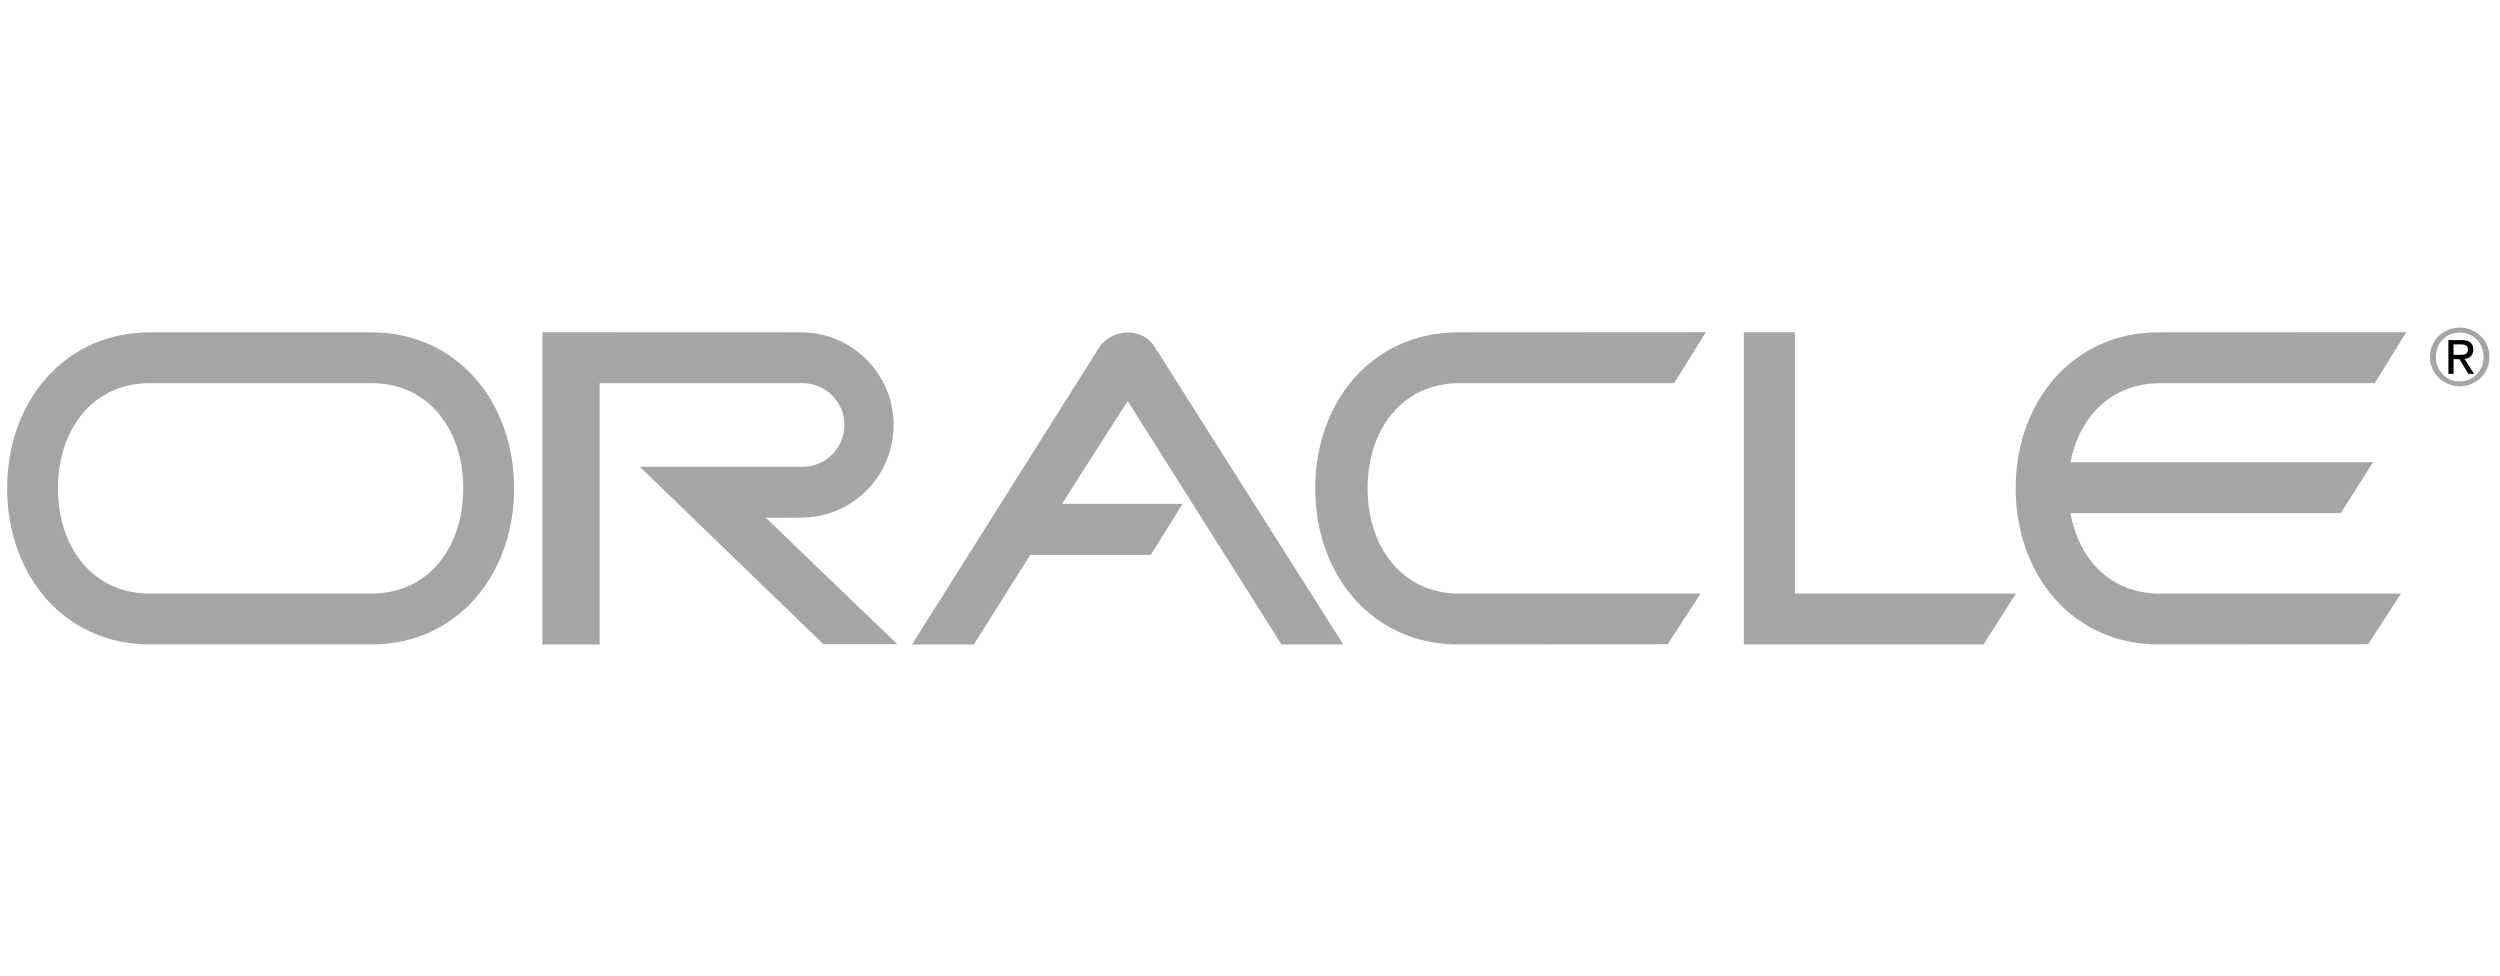 <svg xmlns:xlink="http://www.w3.org/1999/xlink" width="177" height="32" viewBox="0 0 177 23" fill="none" xmlns="http://www.w3.org/2000/svg" style="width: 82px">
            <path d="M123.463 0.484H127.074V18.984H142.729L140.43 22.598H123.463V0.484ZM95.109 22.598L81.753 1.524C80.932 0.156 78.743 0.156 77.812 1.579L64.566 22.598H68.945L72.941 16.248H81.48L83.725 12.635H75.186L79.839 5.356L90.732 22.598H95.109ZM103.236 0.491C97.134 0.491 93.117 5.438 93.117 11.541C93.117 17.643 97.135 22.592 103.236 22.592L118.074 22.574L120.396 18.992H103.345C99.232 18.992 96.825 15.656 96.825 11.541C96.825 7.426 99.231 4.09 103.345 4.09H118.534L120.776 0.48L103.236 0.491ZM10.624 4.09H26.278C30.393 4.09 32.799 7.426 32.799 11.541C32.799 15.656 30.394 18.992 26.278 18.992H10.624C6.509 18.992 4.104 15.656 4.104 11.541C4.104 7.426 6.509 4.09 10.624 4.09ZM10.624 0.491C4.521 0.491 0.504 5.438 0.504 11.541C0.504 17.643 4.521 22.592 10.624 22.592H26.278C32.381 22.592 36.398 17.643 36.398 11.541C36.398 5.438 32.381 0.491 26.278 0.491H10.624ZM146.588 13.293C147.176 16.563 149.426 18.992 152.938 18.992H169.989L167.665 22.574L152.829 22.592C146.725 22.592 142.71 17.643 142.71 11.541C142.71 5.438 146.726 0.491 152.829 0.491L170.368 0.481L168.128 4.091H152.939C149.476 4.091 147.216 6.479 146.589 9.681H168.019L165.72 13.294H146.588V13.293ZM56.821 13.613C60.4 13.55 63.268 10.631 63.268 7.052C63.268 3.473 60.4 0.553 56.821 0.491L38.402 0.483V22.597H42.453V4.091H56.821C58.456 4.091 59.782 5.417 59.782 7.052C59.782 8.687 58.456 10.013 56.821 10.013H45.299L58.297 22.572H63.526L54.221 13.621L56.821 13.613ZM174.152 0.504C175.091 0.504 175.834 1.246 175.834 2.23C175.834 3.23 175.092 3.966 174.152 3.966C173.201 3.966 172.461 3.23 172.461 2.23C172.461 1.246 173.201 0.504 174.152 0.504V0.158C173.009 0.158 172.043 1.037 172.043 2.229C172.043 3.433 173.01 4.312 174.152 4.312C175.285 4.312 176.252 3.433 176.252 2.229C176.252 1.037 175.285 0.158 174.152 0.158V0.504Z" fill="#A5A5A5"></path>
            <path d="M173.713 1.345H174.209C174.461 1.345 174.73 1.4 174.73 1.697C174.73 2.065 174.455 2.088 174.146 2.088H173.712V2.396H174.13L174.763 3.435H175.169L174.487 2.38C174.839 2.336 175.108 2.15 175.108 1.721C175.108 1.248 174.827 1.039 174.262 1.039H173.348V3.435H173.711V1.345H173.713Z" fill="black"></path>
          </svg>
